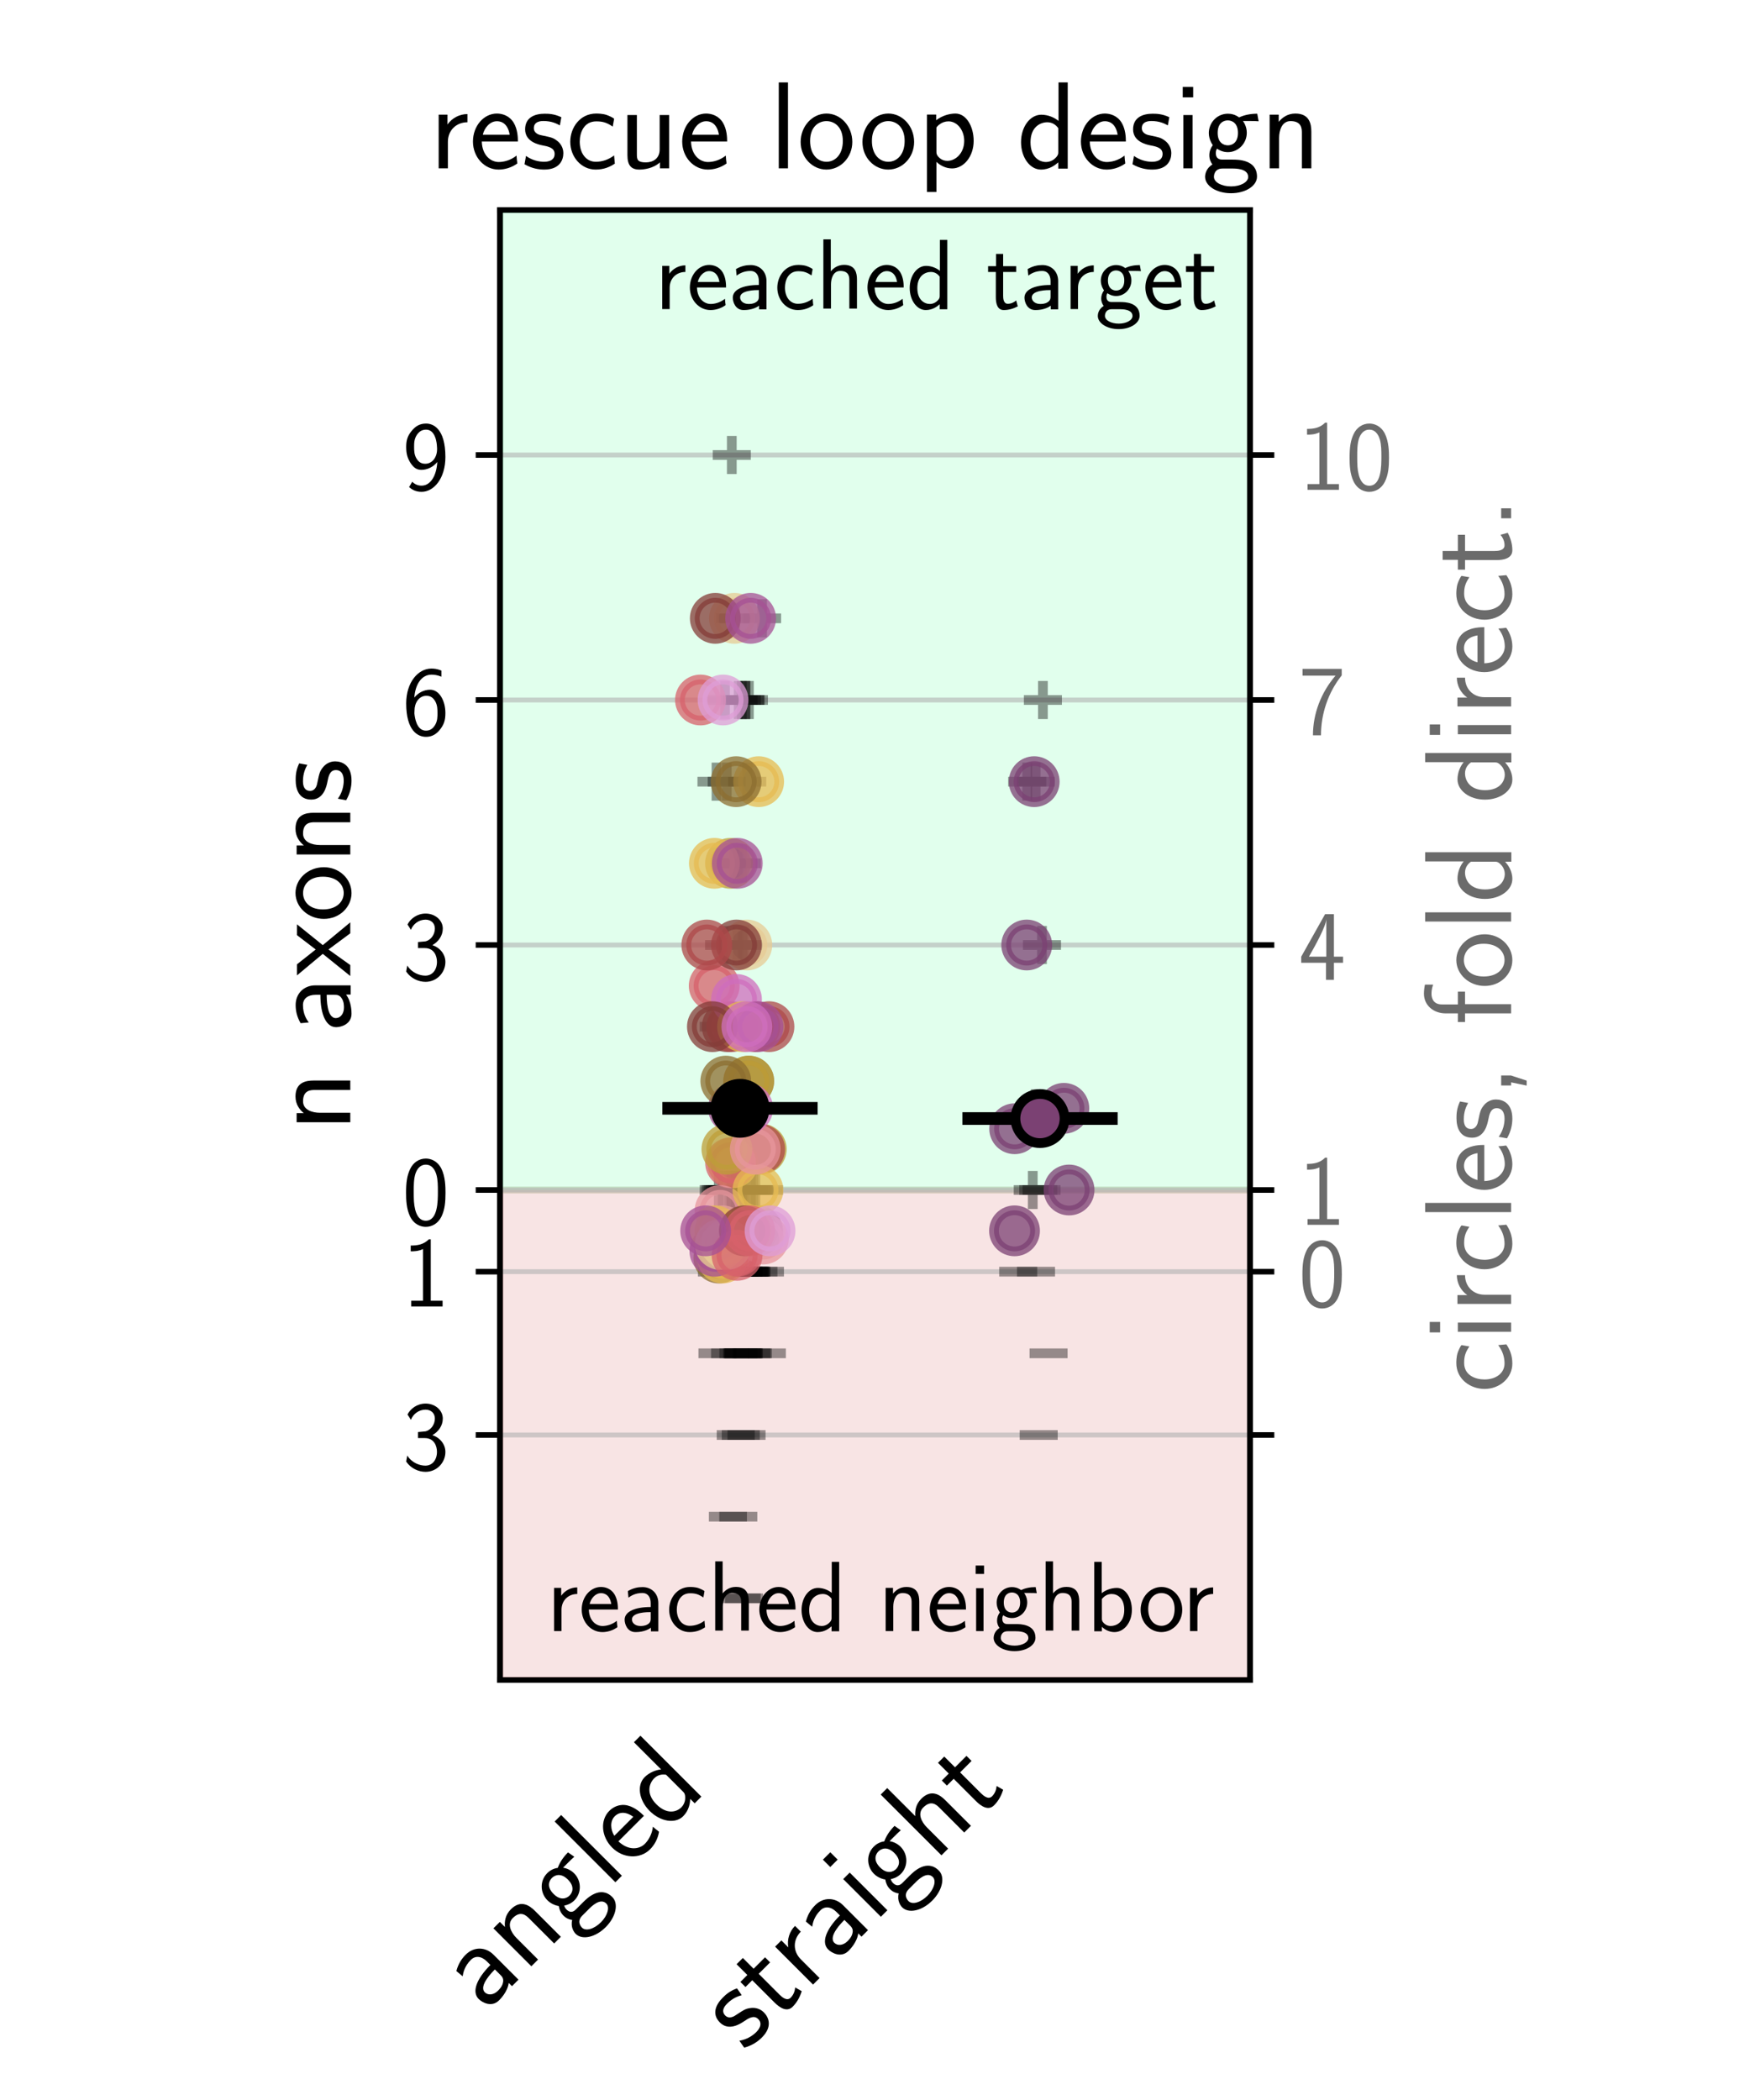 <?xml version="1.0" encoding="utf-8" standalone="no"?>
<!DOCTYPE svg PUBLIC "-//W3C//DTD SVG 1.1//EN"
  "http://www.w3.org/Graphics/SVG/1.1/DTD/svg11.dtd">
<!-- Created with matplotlib (https://matplotlib.org/) -->
<svg height="302.4pt" version="1.1" viewBox="0 0 252 302.4" width="252pt" xmlns="http://www.w3.org/2000/svg" xmlns:xlink="http://www.w3.org/1999/xlink">
 <defs>
  <style type="text/css">*{stroke-linecap:butt;stroke-linejoin:round;}</style>
 </defs>
 <g id="figure_1">
  <g id="patch_1">
   <path d="M 0 302.4 
L 252 302.4 
L 252 0 
L 0 0 
z
" style="fill:#ffffff;"/>
  </g>
  <g id="axes_1">
   <g id="patch_2">
    <path d="M 72 241.92 
L 180 241.92 
L 180 30.24 
L 72 30.24 
z
" style="fill:#ffffff;"/>
   </g>
   <g id="patch_3">
    <path clip-path="url(#pc989e60ff4)" d="M 72 171.36 
L 190.8 171.36 
L 190.8 30.24 
L 72 30.24 
z
" style="fill:#01ff6b;opacity:0.12;stroke:#01ff6b;stroke-linejoin:miter;"/>
   </g>
   <g id="patch_4">
    <path clip-path="url(#pc989e60ff4)" d="M 72 171.36 
L 190.8 171.36 
L 190.8 241.92 
L 72 241.92 
z
" style="fill:#c22121;opacity:0.12;stroke:#c22121;stroke-linejoin:miter;"/>
   </g>
   <g id="matplotlib.axis_1">
    <g id="xtick_1">
     <g id="text_1">
      <!-- angled -->
      <g transform="translate(69.86 289.8)rotate(-45)scale(0.18 -0.18)">
       <defs>
        <path d="M 37.594 27.984 
C 37.594 37.375 30.906 43.875 21.906 43.875 
C 17.5 43.875 12.703 43.078 7.203 39.891 
L 7.797 33.359 
C 10.297 35.125 14.594 38 21.797 38 
C 26.906 38 30 34.062 30 27.844 
L 30 24 
C 14 24 4 19.344 4 11.344 
C 4 7.203 6.5 -1 14.797 -1 
C 16.297 -1 24.406 -1 30.203 3.391 
L 30.203 -0.297 
L 37.594 -0.297 
z
M 30 12.75 
C 30 10.953 30 8.562 27 6.781 
C 24.406 5.078 21.094 5.078 19.703 5.078 
C 14.703 5.078 11.297 7.984 11.297 11.625 
C 11.297 18.922 26.906 18.922 30 18.922 
z
" id="CMSS17-97"/>
        <path d="M 40.906 29.328 
C 40.906 35.672 39.406 44 28.094 44 
C 21.703 44 17.5 40.719 14.703 37.328 
L 14.703 43.094 
L 7.406 43.094 
L 7.406 0 
L 15 0 
L 15 24.359 
C 15 30.688 17.406 37.938 24.203 37.938 
C 33 37.938 33.297 32 33.297 28.578 
L 33.297 0 
L 40.906 0 
z
" id="CMSS17-110"/>
        <path d="M 44.5 43.875 
C 38.797 43.875 33.906 42.781 29.906 40.891 
C 26.594 43.391 23.203 43.875 20.906 43.875 
C 12.203 43.875 5.594 36.703 5.594 28.344 
C 5.594 22.938 8.594 18.859 8.797 18.672 
C 7 16.172 6 13.484 6 10.5 
C 6 7 7.406 4.516 8.5 3.125 
C 3.297 -0.047 2.594 -4.906 2.594 -6.797 
C 2.594 -14.031 11.703 -20 23.406 -20 
C 35.203 -20 44.297 -14.031 44.297 -6.688 
C 44.297 7 29 7 24.797 7 
L 16.703 7 
C 15.203 7 11.203 7 11.203 12.359 
C 11.203 14.391 12.094 15.688 12.203 15.781 
C 13.703 14.688 16.797 13 20.906 13 
C 29.203 13 36.094 19.969 36.094 28.547 
C 36.094 33.312 33.906 36.797 33 38 
L 33.297 38 
C 33.594 38 37.797 38 39.297 38 
C 42.5 38 42.797 37.953 45.594 37.797 
z
M 20.906 18.469 
C 17.5 18.469 12.703 20.547 12.703 28.484 
C 12.703 37.109 18.203 38.5 20.797 38.5 
C 24.203 38.5 29 36.422 29 28.484 
C 29 19.859 23.5 18.469 20.906 18.469 
z
M 24.703 -0.156 
C 27.094 -0.156 37.203 -0.156 37.203 -6.906 
C 37.203 -11.156 31 -14.516 23.5 -14.516 
C 15.906 -14.516 9.703 -11.25 9.703 -6.797 
C 9.703 -6.297 9.703 -0.156 16.594 -0.156 
z
" id="CMSS17-103"/>
        <path d="M 14.797 69 
L 7.406 69 
L 7.406 0 
L 14.797 0 
z
" id="CMSS17-108"/>
        <path d="M 39.094 21.516 
C 39.094 24.844 38.906 31.297 35.703 36.641 
C 32.203 42.391 26.5 44 22.203 44 
C 11.797 44 3 34.188 3 21.484 
C 3 9.094 12.094 -1 23.594 -1 
C 28.094 -1 33.594 0.297 38.594 3.875 
C 38.594 4.281 38.406 6.469 38.297 6.562 
C 38.297 6.766 38 9.844 38 10.25 
C 33.203 6.359 27.703 5.078 23.703 5.078 
C 17.297 5.078 10.406 10.422 10.094 21.516 
z
M 10.906 27 
C 12.203 32.562 16.594 37.828 22.203 37.828 
C 23.703 37.828 30.703 37.828 32.5 27 
z
" id="CMSS17-101"/>
        <path d="M 40.797 69 
L 33.406 69 
L 33.406 38.094 
C 30.297 40.672 25.203 43.062 19.594 43.062 
C 10.5 43.062 3.297 33.297 3.297 21.047 
C 3.297 8.781 10.406 -1 19.297 -1 
C 26.203 -1 30.797 2.688 33.203 4.781 
L 33.203 -0.203 
L 40.797 -0.203 
z
M 33.203 13.062 
C 33.203 11.672 33.203 10.203 30.094 7.531 
C 28.094 5.859 25.703 5.078 23.406 5.078 
C 18 5.078 10.906 9 10.906 20.938 
C 10.906 33.344 18.906 37 24.406 37 
C 28.094 37 31.094 35.219 33.203 32.266 
z
" id="CMSS17-100"/>
       </defs>
       <use transform="scale(0.996)" xlink:href="#CMSS17-97"/>
       <use transform="translate(44.922 0)scale(0.996)" xlink:href="#CMSS17-110"/>
       <use transform="translate(93.127 0)scale(0.996)" xlink:href="#CMSS17-103"/>
       <use transform="translate(139.97 0)scale(0.996)" xlink:href="#CMSS17-108"/>
       <use transform="translate(162.151 0)scale(0.996)" xlink:href="#CMSS17-101"/>
       <use transform="translate(203.79 0)scale(0.996)" xlink:href="#CMSS17-100"/>
      </g>
     </g>
    </g>
    <g id="xtick_2">
     <g id="text_2">
      <!-- straight -->
      <g transform="translate(107.251 295.609)rotate(-45)scale(0.18 -0.18)">
       <defs>
        <path d="M 32.203 41.047 
C 26.297 43.859 21.703 43.859 18.703 43.859 
C 11.594 43.859 3.094 41.375 3.094 31.297 
C 3.094 21.234 14.094 19.031 17.094 18.422 
C 21.703 17.531 26.797 16.531 26.797 11.562 
C 26.797 5.266 19.594 5.266 18.297 5.266 
C 14.297 5.266 8.797 6.359 3.797 9.969 
L 2.594 3.281 
C 8.297 0 13.797 -1 18.406 -1 
C 30.703 -1 33.797 6.5 33.797 12.203 
C 33.797 17.094 31 20.391 29.094 21.891 
C 25.797 24.5 24.594 24.797 16.406 26.5 
C 15 26.703 10.094 27.797 10.094 32.281 
C 10.094 38 16.406 38 17.797 38 
C 24.297 38 28.297 35.984 31 34.5 
z
" id="CMSS17-115"/>
        <path d="M 16.703 37 
L 29.703 37 
L 29.703 42.766 
L 16.703 42.766 
L 16.703 55 
L 9.594 55 
L 9.594 42.766 
L 1.703 42.766 
L 1.703 37 
L 9.406 37 
L 9.406 11.703 
C 9.406 6 10.703 -1 17.297 -1 
C 22.297 -1 26.906 0.391 31.297 2.688 
L 29.703 8.562 
C 27.297 6.469 24.406 5.266 21.297 5.266 
C 16.906 5.266 16.703 10.875 16.703 13.375 
z
" id="CMSS17-116"/>
        <path d="M 14.906 21.297 
C 14.906 30.703 21.797 37 30.594 37 
L 30.594 43.578 
C 24.203 43.578 18.203 40.391 14.594 35.203 
L 14.594 43.094 
L 7.5 43.094 
L 7.5 0 
L 14.906 0 
z
" id="CMSS17-114"/>
        <path d="M 15.297 65.359 
L 6.906 65.359 
L 6.906 57 
L 15.297 57 
z
M 14.797 42.797 
L 7.406 42.797 
L 7.406 0 
L 14.797 0 
z
" id="CMSS17-105"/>
        <path d="M 40.906 29.547 
C 40.906 35.812 39.406 44.062 28.094 44.062 
C 21.797 44.062 17.703 40.984 14.797 37.609 
L 14.797 69.5 
L 7.406 69.5 
L 7.406 0.5 
L 15 0.5 
L 15 24.578 
C 15 30.828 17.406 38 24.203 38 
C 33 38 33.297 32.125 33.297 28.734 
L 33.297 0.5 
L 40.906 0.5 
z
" id="CMSS17-104"/>
       </defs>
       <use transform="scale(0.996)" xlink:href="#CMSS17-115"/>
       <use transform="translate(35.914 0)scale(0.996)" xlink:href="#CMSS17-116"/>
       <use transform="translate(69.745 0)scale(0.996)" xlink:href="#CMSS17-114"/>
       <use transform="translate(101.655 0)scale(0.996)" xlink:href="#CMSS17-97"/>
       <use transform="translate(146.577 0)scale(0.996)" xlink:href="#CMSS17-105"/>
       <use transform="translate(168.758 0)scale(0.996)" xlink:href="#CMSS17-103"/>
       <use transform="translate(215.601 0)scale(0.996)" xlink:href="#CMSS17-104"/>
       <use transform="translate(263.806 0)scale(0.996)" xlink:href="#CMSS17-116"/>
      </g>
     </g>
    </g>
   </g>
   <g id="matplotlib.axis_2">
    <g id="ytick_1">
     <g id="line2d_1">
      <path clip-path="url(#pc989e60ff4)" d="M 72 65.52 
L 180 65.52 
" style="fill:none;stroke:#b0b0b0;stroke-linecap:square;stroke-opacity:0.6;stroke-width:0.7;"/>
     </g>
     <g id="line2d_2">
      <defs>
       <path d="M 0 0 
L -3.5 0 
" id="m15103f2e22" style="stroke:#000000;stroke-width:0.8;"/>
      </defs>
      <g>
       <use style="stroke:#000000;stroke-width:0.8;" x="72" xlink:href="#m15103f2e22" y="65.52"/>
      </g>
     </g>
     <g id="text_3">
      <!-- 9 -->
      <g transform="translate(57.928 70.536)scale(0.145 -0.145)">
       <defs>
        <path d="M 6.797 2.719 
C 9.594 0.328 13.203 -2 19.297 -2 
C 31.406 -2 43 11.266 43 32.734 
C 43 61.438 30.5 66.078 23.797 66.078 
C 17.094 66.078 12.797 63.141 9.094 58.453 
C 4.703 53.078 3.906 48.281 3.906 42.703 
C 3.906 36.047 5.094 31.953 7.906 27.266 
C 11.703 21.203 15.203 19.922 19.094 19.922 
C 25 19.922 30.906 22.797 34.906 27.75 
C 34.203 14.094 28.094 4.172 19.297 4.172 
C 15.703 4.172 12.797 5.297 9.906 8.062 
z
M 34.594 42.906 
C 34.703 42.234 34.703 40.969 34.703 40.562 
C 34.703 32.406 29.906 26 22.906 26 
C 18.297 26 15.906 28.328 14.094 31.344 
C 11.906 35.141 11.797 38.828 11.797 42.703 
C 11.797 46.5 11.797 50.688 14.594 54.859 
C 16.703 57.859 19.297 60 23.797 60 
C 33 60 34.5 46.875 34.594 42.906 
z
" id="CMSS17-57"/>
       </defs>
       <use transform="scale(0.996)" xlink:href="#CMSS17-57"/>
      </g>
     </g>
    </g>
    <g id="ytick_2">
     <g id="line2d_3">
      <path clip-path="url(#pc989e60ff4)" d="M 72 100.8 
L 180 100.8 
" style="fill:none;stroke:#b0b0b0;stroke-linecap:square;stroke-opacity:0.6;stroke-width:0.7;"/>
     </g>
     <g id="line2d_4">
      <g>
       <use style="stroke:#000000;stroke-width:0.8;" x="72" xlink:href="#m15103f2e22" y="100.8"/>
      </g>
     </g>
     <g id="text_4">
      <!-- 6 -->
      <g transform="translate(57.928 105.816)scale(0.145 -0.145)">
       <defs>
        <path d="M 39 64.078 
C 34.797 65.781 31.797 66.078 29 66.078 
C 16 66.078 3.906 52.625 3.906 31.344 
C 3.906 4.141 15.406 -2 23.594 -2 
C 28.094 -2 32.594 -0.609 36.906 4.375 
C 41.297 9.641 43 14.031 43 21.703 
C 43 34.047 36.906 45 27.797 45 
C 21.203 45 15.5 41.516 12 37.125 
C 13 50.906 19.594 60 29.094 60 
C 31.703 60 35.094 59.625 39 57.969 
z
M 12.094 21.391 
C 12.094 22.188 12.094 22.688 12.203 24.188 
C 12.203 31.953 16.703 38.922 24 38.922 
C 28.703 38.922 31.094 36.438 32.906 33.359 
C 35 29.469 35.094 25.781 35.094 21.688 
C 35.094 17.812 35.094 13.922 32.797 9.953 
C 30.906 6.859 28.406 4.172 23.594 4.172 
C 14.094 4.172 12.5 17.406 12.094 21.391 
z
" id="CMSS17-54"/>
       </defs>
       <use transform="scale(0.996)" xlink:href="#CMSS17-54"/>
      </g>
     </g>
    </g>
    <g id="ytick_3">
     <g id="line2d_5">
      <path clip-path="url(#pc989e60ff4)" d="M 72 136.08 
L 180 136.08 
" style="fill:none;stroke:#b0b0b0;stroke-linecap:square;stroke-opacity:0.6;stroke-width:0.7;"/>
     </g>
     <g id="line2d_6">
      <g>
       <use style="stroke:#000000;stroke-width:0.8;" x="72" xlink:href="#m15103f2e22" y="136.08"/>
      </g>
     </g>
     <g id="text_5">
      <!-- 3 -->
      <g transform="translate(57.928 141.096)scale(0.145 -0.145)">
       <defs>
        <path d="M 15.703 31.641 
L 22.5 31.641 
C 31.906 31.641 34.594 23.547 34.594 17.906 
C 34.594 10.203 30.203 4.172 23 4.172 
C 17.406 4.172 9.5 6.938 5 14.25 
C 4.297 10.797 4.297 10.594 3.906 8.219 
C 8.594 1.375 16.203 -2 23.203 -2 
C 34.594 -2 43 7.391 43 17.781 
C 43 25.594 37.5 32.141 30 34.609 
C 36 37.875 40.406 44 40.406 51.141 
C 40.406 59.453 32.703 66.078 23.297 66.078 
C 14.703 66.078 8 60.812 5.203 55.156 
C 5.906 54.188 7.703 51.312 8.594 49.828 
C 10.797 55.656 16.5 60 23.203 60 
C 28.797 60 32.5 56.359 32.5 51.109 
C 32.5 45.672 29 39.734 23.094 38.359 
C 22.703 38.359 16.5 37.766 15.703 37.672 
z
" id="CMSS17-51"/>
       </defs>
       <use transform="scale(0.996)" xlink:href="#CMSS17-51"/>
      </g>
     </g>
    </g>
    <g id="ytick_4">
     <g id="line2d_7">
      <path clip-path="url(#pc989e60ff4)" d="M 72 171.36 
L 180 171.36 
" style="fill:none;stroke:#b0b0b0;stroke-linecap:square;stroke-opacity:0.6;stroke-width:0.7;"/>
     </g>
     <g id="line2d_8">
      <g>
       <use style="stroke:#000000;stroke-width:0.8;" x="72" xlink:href="#m15103f2e22" y="171.36"/>
      </g>
     </g>
     <g id="text_6">
      <!-- 0 -->
      <g transform="translate(57.928 176.376)scale(0.145 -0.145)">
       <defs>
        <path d="M 43.094 31.938 
C 43.094 37.578 43 48.078 38.906 56.188 
C 34.797 64 28.203 66.078 23.5 66.078 
C 16.703 66.078 10.906 62.109 7.906 55.781 
C 4.703 49.156 3.797 42.328 3.797 31.938 
C 3.797 24.828 4.094 16.109 7.703 8.484 
C 11.797 0.078 18.703 -2 23.406 -2 
C 29.594 -2 35.594 1.266 39 8.094 
C 42.5 15.219 43.094 23.031 43.094 31.938 
z
M 23.406 4.078 
C 15.797 4.078 13.5 12.672 12.797 15.547 
C 11.594 20.469 11.406 25.219 11.406 33.031 
C 11.406 39.156 11.406 46.062 13.297 51.516 
C 15.594 57.828 19.594 60 23.406 60 
C 30.797 60 33.203 52.688 34 50.125 
C 35.5 44.891 35.5 38.766 35.5 33.031 
C 35.5 23.844 35.5 4.078 23.406 4.078 
z
" id="CMSS17-48"/>
       </defs>
       <use transform="scale(0.996)" xlink:href="#CMSS17-48"/>
      </g>
     </g>
    </g>
    <g id="ytick_5">
     <g id="line2d_9">
      <path clip-path="url(#pc989e60ff4)" d="M 72 183.12 
L 180 183.12 
" style="fill:none;stroke:#b0b0b0;stroke-linecap:square;stroke-opacity:0.6;stroke-width:0.7;"/>
     </g>
     <g id="line2d_10">
      <g>
       <use style="stroke:#000000;stroke-width:0.8;" x="72" xlink:href="#m15103f2e22" y="183.12"/>
      </g>
     </g>
     <g id="text_7">
      <!-- 1 -->
      <g transform="translate(57.928 188.136)scale(0.145 -0.145)">
       <defs>
        <path d="M 28.406 67 
L 26.5 67 
C 21.094 61.562 14.797 60.781 8.406 60.781 
L 8.406 55 
C 11.297 55 16 55 20.703 57.297 
L 20.703 5.766 
L 8.906 5.766 
L 8.906 0 
L 40.203 0 
L 40.203 5.766 
L 28.406 5.766 
z
" id="CMSS17-49"/>
       </defs>
       <use transform="scale(0.996)" xlink:href="#CMSS17-49"/>
      </g>
     </g>
    </g>
    <g id="ytick_6">
     <g id="line2d_11">
      <path clip-path="url(#pc989e60ff4)" d="M 72 206.64 
L 180 206.64 
" style="fill:none;stroke:#b0b0b0;stroke-linecap:square;stroke-opacity:0.6;stroke-width:0.7;"/>
     </g>
     <g id="line2d_12">
      <g>
       <use style="stroke:#000000;stroke-width:0.8;" x="72" xlink:href="#m15103f2e22" y="206.64"/>
      </g>
     </g>
     <g id="text_8">
      <!-- 3 -->
      <g transform="translate(57.928 211.656)scale(0.145 -0.145)">
       <use transform="scale(0.996)" xlink:href="#CMSS17-51"/>
      </g>
     </g>
    </g>
    <g id="text_9">
     <!-- n axons -->
     <g transform="translate(50.44 162.929)rotate(-90)scale(0.18 -0.18)">
      <defs>
       <path d="M 24.797 22.094 
L 41.5 42.797 
L 32.797 42.797 
L 21.297 27.766 
L 9.406 42.797 
L 0.5 42.797 
L 17.797 22.094 
L 0 0 
L 8.797 0 
L 21.297 17.516 
L 34.297 0 
L 43.094 0 
z
" id="CMSS17-120"/>
       <path d="M 44.203 21.188 
C 44.203 34 34.703 44 23.5 44 
C 12 44 2.703 33.703 2.703 21.188 
C 2.703 8.5 12.297 -1 23.406 -1 
C 34.797 -1 44.203 8.797 44.203 21.188 
z
M 23.5 5.266 
C 16.406 5.266 10.297 11.078 10.297 22 
C 10.297 33.609 17.406 37.922 23.406 37.922 
C 29.906 37.922 36.594 33.219 36.594 22 
C 36.594 10.672 30.094 5.266 23.5 5.266 
z
" id="CMSS17-111"/>
      </defs>
      <use transform="scale(0.996)" xlink:href="#CMSS17-110"/>
      <use transform="translate(79.434 0)scale(0.996)" xlink:href="#CMSS17-97"/>
      <use transform="translate(124.356 0)scale(0.996)" xlink:href="#CMSS17-120"/>
      <use transform="translate(167.356 0)scale(0.996)" xlink:href="#CMSS17-111"/>
      <use transform="translate(214.2 0)scale(0.996)" xlink:href="#CMSS17-110"/>
      <use transform="translate(262.405 0)scale(0.996)" xlink:href="#CMSS17-115"/>
     </g>
    </g>
   </g>
   <g id="patch_5">
    <path d="M 72 241.92 
L 72 30.24 
" style="fill:none;stroke:#000000;stroke-linecap:square;stroke-linejoin:miter;stroke-width:0.8;"/>
   </g>
   <g id="patch_6">
    <path d="M 180 241.92 
L 180 30.24 
" style="fill:none;stroke:#000000;stroke-linecap:square;stroke-linejoin:miter;stroke-width:0.8;"/>
   </g>
   <g id="patch_7">
    <path d="M 72 241.92 
L 180 241.92 
" style="fill:none;stroke:#000000;stroke-linecap:square;stroke-linejoin:miter;stroke-width:0.8;"/>
   </g>
   <g id="patch_8">
    <path d="M 72 30.24 
L 180 30.24 
" style="fill:none;stroke:#000000;stroke-linecap:square;stroke-linejoin:miter;stroke-width:0.8;"/>
   </g>
   <g id="text_10">
    <!-- reached target -->
    <g transform="translate(94.279 44.505)scale(0.145 -0.145)">
     <defs>
      <path d="M 38.5 39.703 
C 38.5 40.391 33.906 42.406 32.703 42.797 
C 29.406 44 25.203 44 24.094 44 
C 11.094 44 3.297 32.703 3.297 21.297 
C 3.297 9.297 12 -1 23.703 -1 
C 30.406 -1 35.203 1.188 39.094 3.781 
L 38.5 10.375 
C 34.203 7.078 29.203 5.266 23.797 5.266 
C 16 5.266 10.906 12.094 10.906 21.391 
C 10.906 28.609 14.203 37.719 24.203 37.719 
C 29.703 37.719 32.797 36.609 37.406 33.516 
z
" id="CMSS17-99"/>
     </defs>
     <use transform="scale(0.996)" xlink:href="#CMSS17-114"/>
     <use transform="translate(31.91 0)scale(0.996)" xlink:href="#CMSS17-101"/>
     <use transform="translate(73.549 0)scale(0.996)" xlink:href="#CMSS17-97"/>
     <use transform="translate(118.471 0)scale(0.996)" xlink:href="#CMSS17-99"/>
     <use transform="translate(160.109 0)scale(0.996)" xlink:href="#CMSS17-104"/>
     <use transform="translate(208.314 0)scale(0.996)" xlink:href="#CMSS17-101"/>
     <use transform="translate(249.953 0)scale(0.996)" xlink:href="#CMSS17-100"/>
     <use transform="translate(329.387 0)scale(0.996)" xlink:href="#CMSS17-116"/>
     <use transform="translate(363.219 0)scale(0.996)" xlink:href="#CMSS17-97"/>
     <use transform="translate(405.538 0)scale(0.996)" xlink:href="#CMSS17-114"/>
     <use transform="translate(437.448 0)scale(0.996)" xlink:href="#CMSS17-103"/>
     <use transform="translate(484.292 0)scale(0.996)" xlink:href="#CMSS17-101"/>
     <use transform="translate(525.93 0)scale(0.996)" xlink:href="#CMSS17-116"/>
    </g>
   </g>
   <g id="text_11">
    <!-- reached neighbor -->
    <g transform="translate(78.705 234.878)scale(0.145 -0.145)">
     <defs>
      <path d="M 14.906 69 
L 7.5 69 
L 7.5 -0.203 
L 15.094 -0.203 
L 15.094 4.281 
C 18.906 0.594 23.5 -1 27.594 -1 
C 37.203 -1 45 8.578 45 21.125 
C 45 32.594 39 43.062 30.094 43.062 
C 23.797 43.062 18.203 40.484 14.906 37.797 
z
M 15.094 31.969 
C 17.297 34.719 20.406 37 24.797 37 
C 30.703 37 37.406 32.766 37.406 21.125 
C 37.406 8.719 29.406 5.078 23.906 5.078 
C 21.906 5.078 19.797 5.562 17.797 7.25 
C 15.094 9.609 15.094 11.078 15.094 12.453 
z
" id="CMSS17-98"/>
     </defs>
     <use transform="scale(0.996)" xlink:href="#CMSS17-114"/>
     <use transform="translate(31.91 0)scale(0.996)" xlink:href="#CMSS17-101"/>
     <use transform="translate(73.549 0)scale(0.996)" xlink:href="#CMSS17-97"/>
     <use transform="translate(118.471 0)scale(0.996)" xlink:href="#CMSS17-99"/>
     <use transform="translate(160.109 0)scale(0.996)" xlink:href="#CMSS17-104"/>
     <use transform="translate(208.314 0)scale(0.996)" xlink:href="#CMSS17-101"/>
     <use transform="translate(249.953 0)scale(0.996)" xlink:href="#CMSS17-100"/>
     <use transform="translate(329.387 0)scale(0.996)" xlink:href="#CMSS17-110"/>
     <use transform="translate(377.592 0)scale(0.996)" xlink:href="#CMSS17-101"/>
     <use transform="translate(419.231 0)scale(0.996)" xlink:href="#CMSS17-105"/>
     <use transform="translate(441.412 0)scale(0.996)" xlink:href="#CMSS17-103"/>
     <use transform="translate(488.255 0)scale(0.996)" xlink:href="#CMSS17-104"/>
     <use transform="translate(536.46 0)scale(0.996)" xlink:href="#CMSS17-98"/>
     <use transform="translate(587.268 0)scale(0.996)" xlink:href="#CMSS17-111"/>
     <use transform="translate(631.509 0)scale(0.996)" xlink:href="#CMSS17-114"/>
    </g>
   </g>
   <g id="text_12">
    <!-- rescue loop design -->
    <g transform="translate(61.824 24.24)scale(0.18 -0.18)">
     <defs>
      <path d="M 40.906 42.797 
L 33.297 42.797 
L 33.297 15.188 
C 33.297 7.781 27.906 4.781 22.203 4.781 
C 15.594 4.781 15 6.984 15 11.078 
L 15 42.797 
L 7.406 42.797 
L 7.406 10.594 
C 7.406 2.797 10.094 -1 17 -1 
C 20.406 -1 28.094 -0.203 33.5 4.781 
L 33.5 0 
L 40.906 0 
z
" id="CMSS17-117"/>
      <path d="M 15.094 5.203 
C 18.406 2.016 22.906 -0.078 27.703 -0.078 
C 37 -0.078 45 9.422 45 22.062 
C 45 33.734 39 44 30.406 44 
C 25.406 44 19.406 42.219 14.906 38.625 
L 14.906 43.203 
L 7.5 43.203 
L 7.5 -19 
L 15.094 -19 
z
M 15.094 32.812 
C 15.906 34 19.297 37.734 24.797 37.734 
C 31.797 37.734 37.406 30.625 37.406 22.062 
C 37.406 12.297 30.594 6 23.906 6 
C 21.906 6 19.797 6.484 17.797 8.172 
C 15.094 10.531 15.094 12 15.094 13.391 
z
" id="CMSS17-112"/>
     </defs>
     <use transform="scale(0.996)" xlink:href="#CMSS17-114"/>
     <use transform="translate(31.91 0)scale(0.996)" xlink:href="#CMSS17-101"/>
     <use transform="translate(73.549 0)scale(0.996)" xlink:href="#CMSS17-115"/>
     <use transform="translate(109.462 0)scale(0.996)" xlink:href="#CMSS17-99"/>
     <use transform="translate(151.101 0)scale(0.996)" xlink:href="#CMSS17-117"/>
     <use transform="translate(199.306 0)scale(0.996)" xlink:href="#CMSS17-101"/>
     <use transform="translate(272.174 0)scale(0.996)" xlink:href="#CMSS17-108"/>
     <use transform="translate(294.355 0)scale(0.996)" xlink:href="#CMSS17-111"/>
     <use transform="translate(343.801 0)scale(0.996)" xlink:href="#CMSS17-111"/>
     <use transform="translate(390.644 0)scale(0.996)" xlink:href="#CMSS17-112"/>
     <use transform="translate(470.078 0)scale(0.996)" xlink:href="#CMSS17-100"/>
     <use transform="translate(518.283 0)scale(0.996)" xlink:href="#CMSS17-101"/>
     <use transform="translate(559.922 0)scale(0.996)" xlink:href="#CMSS17-115"/>
     <use transform="translate(595.836 0)scale(0.996)" xlink:href="#CMSS17-105"/>
     <use transform="translate(618.016 0)scale(0.996)" xlink:href="#CMSS17-103"/>
     <use transform="translate(664.86 0)scale(0.996)" xlink:href="#CMSS17-110"/>
    </g>
   </g>
   <g id="PathCollection_1">
    <defs>
     <path d="M 2.739 0 
L -2.739 -0 
" id="mf58d00cc2e" style="stroke:#000000;stroke-opacity:0.4;stroke-width:1.4;"/>
    </defs>
    <g>
     <use style="fill-opacity:0.4;stroke:#000000;stroke-opacity:0.4;stroke-width:1.4;" x="106.792" xlink:href="#mf58d00cc2e" y="230.16"/>
     <use style="fill-opacity:0.4;stroke:#000000;stroke-opacity:0.4;stroke-width:1.4;" x="107.126" xlink:href="#mf58d00cc2e" y="194.88"/>
     <use style="fill-opacity:0.4;stroke:#000000;stroke-opacity:0.4;stroke-width:1.4;" x="106.571" xlink:href="#mf58d00cc2e" y="183.12"/>
     <use style="fill-opacity:0.4;stroke:#000000;stroke-opacity:0.4;stroke-width:1.4;" x="103.315" xlink:href="#mf58d00cc2e" y="194.88"/>
     <use style="fill-opacity:0.4;stroke:#000000;stroke-opacity:0.4;stroke-width:1.4;" x="110.001" xlink:href="#mf58d00cc2e" y="171.36"/>
     <use style="fill-opacity:0.4;stroke:#000000;stroke-opacity:0.4;stroke-width:1.4;" x="106" xlink:href="#mf58d00cc2e" y="171.36"/>
     <use style="fill-opacity:0.4;stroke:#000000;stroke-opacity:0.4;stroke-width:1.4;" x="105.428" xlink:href="#mf58d00cc2e" y="171.36"/>
     <use style="fill-opacity:0.4;stroke:#000000;stroke-opacity:0.4;stroke-width:1.4;" x="107.141" xlink:href="#mf58d00cc2e" y="230.16"/>
     <use style="fill-opacity:0.4;stroke:#000000;stroke-opacity:0.4;stroke-width:1.4;" x="107.046" xlink:href="#mf58d00cc2e" y="194.88"/>
     <use style="fill-opacity:0.4;stroke:#000000;stroke-opacity:0.4;stroke-width:1.4;" x="104.604" xlink:href="#mf58d00cc2e" y="171.36"/>
     <use style="fill-opacity:0.4;stroke:#000000;stroke-opacity:0.4;stroke-width:1.4;" x="107.697" xlink:href="#mf58d00cc2e" y="183.12"/>
     <use style="fill-opacity:0.4;stroke:#000000;stroke-opacity:0.4;stroke-width:1.4;" x="107.478" xlink:href="#mf58d00cc2e" y="171.36"/>
     <use style="fill-opacity:0.4;stroke:#000000;stroke-opacity:0.4;stroke-width:1.4;" x="107.087" xlink:href="#mf58d00cc2e" y="171.36"/>
     <use style="fill-opacity:0.4;stroke:#000000;stroke-opacity:0.4;stroke-width:1.4;" x="108.161" xlink:href="#mf58d00cc2e" y="183.12"/>
     <use style="fill-opacity:0.4;stroke:#000000;stroke-opacity:0.4;stroke-width:1.4;" x="107.917" xlink:href="#mf58d00cc2e" y="171.36"/>
     <use style="fill-opacity:0.4;stroke:#000000;stroke-opacity:0.4;stroke-width:1.4;" x="104.782" xlink:href="#mf58d00cc2e" y="171.36"/>
     <use style="fill-opacity:0.4;stroke:#000000;stroke-opacity:0.4;stroke-width:1.4;" x="107.836" xlink:href="#mf58d00cc2e" y="171.36"/>
     <use style="fill-opacity:0.4;stroke:#000000;stroke-opacity:0.4;stroke-width:1.4;" x="106.459" xlink:href="#mf58d00cc2e" y="183.12"/>
     <use style="fill-opacity:0.4;stroke:#000000;stroke-opacity:0.4;stroke-width:1.4;" x="106.673" xlink:href="#mf58d00cc2e" y="171.36"/>
     <use style="fill-opacity:0.4;stroke:#000000;stroke-opacity:0.4;stroke-width:1.4;" x="106.674" xlink:href="#mf58d00cc2e" y="206.64"/>
     <use style="fill-opacity:0.4;stroke:#000000;stroke-opacity:0.4;stroke-width:1.4;" x="106.326" xlink:href="#mf58d00cc2e" y="183.12"/>
     <use style="fill-opacity:0.4;stroke:#000000;stroke-opacity:0.4;stroke-width:1.4;" x="108.413" xlink:href="#mf58d00cc2e" y="194.88"/>
     <use style="fill-opacity:0.4;stroke:#000000;stroke-opacity:0.4;stroke-width:1.4;" x="106.43" xlink:href="#mf58d00cc2e" y="183.12"/>
     <use style="fill-opacity:0.4;stroke:#000000;stroke-opacity:0.4;stroke-width:1.4;" x="104.819" xlink:href="#mf58d00cc2e" y="218.4"/>
     <use style="fill-opacity:0.4;stroke:#000000;stroke-opacity:0.4;stroke-width:1.4;" x="105.948" xlink:href="#mf58d00cc2e" y="206.64"/>
     <use style="fill-opacity:0.4;stroke:#000000;stroke-opacity:0.4;stroke-width:1.4;" x="106.838" xlink:href="#mf58d00cc2e" y="194.88"/>
     <use style="fill-opacity:0.4;stroke:#000000;stroke-opacity:0.4;stroke-width:1.4;" x="108.472" xlink:href="#mf58d00cc2e" y="171.36"/>
     <use style="fill-opacity:0.4;stroke:#000000;stroke-opacity:0.4;stroke-width:1.4;" x="107.498" xlink:href="#mf58d00cc2e" y="206.64"/>
     <use style="fill-opacity:0.4;stroke:#000000;stroke-opacity:0.4;stroke-width:1.4;" x="105.237" xlink:href="#mf58d00cc2e" y="171.36"/>
     <use style="fill-opacity:0.4;stroke:#000000;stroke-opacity:0.4;stroke-width:1.4;" x="110.425" xlink:href="#mf58d00cc2e" y="194.88"/>
     <use style="fill-opacity:0.4;stroke:#000000;stroke-opacity:0.4;stroke-width:1.4;" x="106.972" xlink:href="#mf58d00cc2e" y="194.88"/>
     <use style="fill-opacity:0.4;stroke:#000000;stroke-opacity:0.4;stroke-width:1.4;" x="106.324" xlink:href="#mf58d00cc2e" y="194.88"/>
     <use style="fill-opacity:0.4;stroke:#000000;stroke-opacity:0.4;stroke-width:1.4;" x="107.866" xlink:href="#mf58d00cc2e" y="171.36"/>
     <use style="fill-opacity:0.4;stroke:#000000;stroke-opacity:0.4;stroke-width:1.4;" x="108.204" xlink:href="#mf58d00cc2e" y="183.12"/>
     <use style="fill-opacity:0.4;stroke:#000000;stroke-opacity:0.4;stroke-width:1.4;" x="107.916" xlink:href="#mf58d00cc2e" y="183.12"/>
     <use style="fill-opacity:0.4;stroke:#000000;stroke-opacity:0.4;stroke-width:1.4;" x="105.671" xlink:href="#mf58d00cc2e" y="171.36"/>
     <use style="fill-opacity:0.4;stroke:#000000;stroke-opacity:0.4;stroke-width:1.4;" x="107.077" xlink:href="#mf58d00cc2e" y="183.12"/>
     <use style="fill-opacity:0.4;stroke:#000000;stroke-opacity:0.4;stroke-width:1.4;" x="108.011" xlink:href="#mf58d00cc2e" y="183.12"/>
     <use style="fill-opacity:0.4;stroke:#000000;stroke-opacity:0.4;stroke-width:1.4;" x="108.217" xlink:href="#mf58d00cc2e" y="194.88"/>
     <use style="fill-opacity:0.4;stroke:#000000;stroke-opacity:0.4;stroke-width:1.4;" x="105.135" xlink:href="#mf58d00cc2e" y="194.88"/>
     <use style="fill-opacity:0.4;stroke:#000000;stroke-opacity:0.4;stroke-width:1.4;" x="107.038" xlink:href="#mf58d00cc2e" y="183.12"/>
     <use style="fill-opacity:0.4;stroke:#000000;stroke-opacity:0.4;stroke-width:1.4;" x="105.744" xlink:href="#mf58d00cc2e" y="171.36"/>
     <use style="fill-opacity:0.4;stroke:#000000;stroke-opacity:0.4;stroke-width:1.4;" x="108.663" xlink:href="#mf58d00cc2e" y="171.36"/>
     <use style="fill-opacity:0.4;stroke:#000000;stroke-opacity:0.4;stroke-width:1.4;" x="104.327" xlink:href="#mf58d00cc2e" y="171.36"/>
     <use style="fill-opacity:0.4;stroke:#000000;stroke-opacity:0.4;stroke-width:1.4;" x="103.243" xlink:href="#mf58d00cc2e" y="183.12"/>
     <use style="fill-opacity:0.4;stroke:#000000;stroke-opacity:0.4;stroke-width:1.4;" x="108.135" xlink:href="#mf58d00cc2e" y="171.36"/>
     <use style="fill-opacity:0.4;stroke:#000000;stroke-opacity:0.4;stroke-width:1.4;" x="106.314" xlink:href="#mf58d00cc2e" y="218.4"/>
     <use style="fill-opacity:0.4;stroke:#000000;stroke-opacity:0.4;stroke-width:1.4;" x="110.149" xlink:href="#mf58d00cc2e" y="183.12"/>
     <use style="fill-opacity:0.4;stroke:#000000;stroke-opacity:0.4;stroke-width:1.4;" x="109.209" xlink:href="#mf58d00cc2e" y="183.12"/>
     <use style="fill-opacity:0.4;stroke:#000000;stroke-opacity:0.4;stroke-width:1.4;" x="103.782" xlink:href="#mf58d00cc2e" y="171.36"/>
     <use style="fill-opacity:0.4;stroke:#000000;stroke-opacity:0.4;stroke-width:1.4;" x="107.333" xlink:href="#mf58d00cc2e" y="171.36"/>
     <use style="fill-opacity:0.4;stroke:#000000;stroke-opacity:0.4;stroke-width:1.4;" x="108.224" xlink:href="#mf58d00cc2e" y="171.36"/>
     <use style="fill-opacity:0.4;stroke:#000000;stroke-opacity:0.4;stroke-width:1.4;" x="107.894" xlink:href="#mf58d00cc2e" y="183.12"/>
     <use style="fill-opacity:0.4;stroke:#000000;stroke-opacity:0.4;stroke-width:1.4;" x="105.272" xlink:href="#mf58d00cc2e" y="171.36"/>
    </g>
   </g>
   <g id="PathCollection_2">
    <g>
     <use style="fill-opacity:0.4;stroke:#000000;stroke-opacity:0.4;stroke-width:1.4;" x="146.621" xlink:href="#mf58d00cc2e" y="183.12"/>
     <use style="fill-opacity:0.4;stroke:#000000;stroke-opacity:0.4;stroke-width:1.4;" x="149.986" xlink:href="#mf58d00cc2e" y="171.36"/>
     <use style="fill-opacity:0.4;stroke:#000000;stroke-opacity:0.4;stroke-width:1.4;" x="150.994" xlink:href="#mf58d00cc2e" y="194.88"/>
     <use style="fill-opacity:0.4;stroke:#000000;stroke-opacity:0.4;stroke-width:1.4;" x="149.57" xlink:href="#mf58d00cc2e" y="206.64"/>
     <use style="fill-opacity:0.4;stroke:#000000;stroke-opacity:0.4;stroke-width:1.4;" x="149.512" xlink:href="#mf58d00cc2e" y="171.36"/>
     <use style="fill-opacity:0.4;stroke:#000000;stroke-opacity:0.4;stroke-width:1.4;" x="149.184" xlink:href="#mf58d00cc2e" y="183.12"/>
    </g>
   </g>
   <g id="PathCollection_3">
    <defs>
     <path d="M -2.739 0 
L 2.739 0 
M 0 2.739 
L 0 -2.739 
" id="m9067f34bdf" style="stroke:#000000;stroke-opacity:0.4;stroke-width:1.4;"/>
    </defs>
    <g>
     <use style="fill-opacity:0.4;stroke:#000000;stroke-opacity:0.4;stroke-width:1.4;" x="105.449" xlink:href="#m9067f34bdf" y="171.36"/>
     <use style="fill-opacity:0.4;stroke:#000000;stroke-opacity:0.4;stroke-width:1.4;" x="107.371" xlink:href="#m9067f34bdf" y="100.8"/>
     <use style="fill-opacity:0.4;stroke:#000000;stroke-opacity:0.4;stroke-width:1.4;" x="107.06" xlink:href="#m9067f34bdf" y="147.84"/>
     <use style="fill-opacity:0.4;stroke:#000000;stroke-opacity:0.4;stroke-width:1.4;" x="106.821" xlink:href="#m9067f34bdf" y="100.8"/>
     <use style="fill-opacity:0.4;stroke:#000000;stroke-opacity:0.4;stroke-width:1.4;" x="106.278" xlink:href="#m9067f34bdf" y="124.32"/>
     <use style="fill-opacity:0.4;stroke:#000000;stroke-opacity:0.4;stroke-width:1.4;" x="103.174" xlink:href="#m9067f34bdf" y="112.56"/>
     <use style="fill-opacity:0.4;stroke:#000000;stroke-opacity:0.4;stroke-width:1.4;" x="106.838" xlink:href="#m9067f34bdf" y="124.32"/>
     <use style="fill-opacity:0.4;stroke:#000000;stroke-opacity:0.4;stroke-width:1.4;" x="108.782" xlink:href="#m9067f34bdf" y="171.36"/>
     <use style="fill-opacity:0.4;stroke:#000000;stroke-opacity:0.4;stroke-width:1.4;" x="104.267" xlink:href="#m9067f34bdf" y="136.08"/>
     <use style="fill-opacity:0.4;stroke:#000000;stroke-opacity:0.4;stroke-width:1.4;" x="107.072" xlink:href="#m9067f34bdf" y="136.08"/>
     <use style="fill-opacity:0.4;stroke:#000000;stroke-opacity:0.4;stroke-width:1.4;" x="108.508" xlink:href="#m9067f34bdf" y="171.36"/>
     <use style="fill-opacity:0.4;stroke:#000000;stroke-opacity:0.4;stroke-width:1.4;" x="105.863" xlink:href="#m9067f34bdf" y="89.04"/>
     <use style="fill-opacity:0.4;stroke:#000000;stroke-opacity:0.4;stroke-width:1.4;" x="103.498" xlink:href="#m9067f34bdf" y="147.84"/>
     <use style="fill-opacity:0.4;stroke:#000000;stroke-opacity:0.4;stroke-width:1.4;" x="106.721" xlink:href="#m9067f34bdf" y="171.36"/>
     <use style="fill-opacity:0.4;stroke:#000000;stroke-opacity:0.4;stroke-width:1.4;" x="109.736" xlink:href="#m9067f34bdf" y="89.04"/>
     <use style="fill-opacity:0.4;stroke:#000000;stroke-opacity:0.4;stroke-width:1.4;" x="106.991" xlink:href="#m9067f34bdf" y="147.84"/>
     <use style="fill-opacity:0.4;stroke:#000000;stroke-opacity:0.4;stroke-width:1.4;" x="106.525" xlink:href="#m9067f34bdf" y="147.84"/>
     <use style="fill-opacity:0.4;stroke:#000000;stroke-opacity:0.4;stroke-width:1.4;" x="107.061" xlink:href="#m9067f34bdf" y="147.84"/>
     <use style="fill-opacity:0.4;stroke:#000000;stroke-opacity:0.4;stroke-width:1.4;" x="106.543" xlink:href="#m9067f34bdf" y="147.84"/>
     <use style="fill-opacity:0.4;stroke:#000000;stroke-opacity:0.4;stroke-width:1.4;" x="105.296" xlink:href="#m9067f34bdf" y="171.36"/>
     <use style="fill-opacity:0.4;stroke:#000000;stroke-opacity:0.4;stroke-width:1.4;" x="107.84" xlink:href="#m9067f34bdf" y="100.8"/>
     <use style="fill-opacity:0.4;stroke:#000000;stroke-opacity:0.4;stroke-width:1.4;" x="106.911" xlink:href="#m9067f34bdf" y="136.08"/>
     <use style="fill-opacity:0.4;stroke:#000000;stroke-opacity:0.4;stroke-width:1.4;" x="106.587" xlink:href="#m9067f34bdf" y="171.36"/>
     <use style="fill-opacity:0.4;stroke:#000000;stroke-opacity:0.4;stroke-width:1.4;" x="105.043" xlink:href="#m9067f34bdf" y="159.6"/>
     <use style="fill-opacity:0.4;stroke:#000000;stroke-opacity:0.4;stroke-width:1.4;" x="108.587" xlink:href="#m9067f34bdf" y="147.84"/>
     <use style="fill-opacity:0.4;stroke:#000000;stroke-opacity:0.4;stroke-width:1.4;" x="107.594" xlink:href="#m9067f34bdf" y="112.56"/>
     <use style="fill-opacity:0.4;stroke:#000000;stroke-opacity:0.4;stroke-width:1.4;" x="105.7" xlink:href="#m9067f34bdf" y="124.32"/>
     <use style="fill-opacity:0.4;stroke:#000000;stroke-opacity:0.4;stroke-width:1.4;" x="108.118" xlink:href="#m9067f34bdf" y="171.36"/>
     <use style="fill-opacity:0.4;stroke:#000000;stroke-opacity:0.4;stroke-width:1.4;" x="105.786" xlink:href="#m9067f34bdf" y="89.04"/>
     <use style="fill-opacity:0.4;stroke:#000000;stroke-opacity:0.4;stroke-width:1.4;" x="105.344" xlink:href="#m9067f34bdf" y="171.36"/>
     <use style="fill-opacity:0.4;stroke:#000000;stroke-opacity:0.4;stroke-width:1.4;" x="105.379" xlink:href="#m9067f34bdf" y="65.52"/>
     <use style="fill-opacity:0.4;stroke:#000000;stroke-opacity:0.4;stroke-width:1.4;" x="107.293" xlink:href="#m9067f34bdf" y="100.8"/>
     <use style="fill-opacity:0.4;stroke:#000000;stroke-opacity:0.4;stroke-width:1.4;" x="104.65" xlink:href="#m9067f34bdf" y="112.56"/>
     <use style="fill-opacity:0.4;stroke:#000000;stroke-opacity:0.4;stroke-width:1.4;" x="106.426" xlink:href="#m9067f34bdf" y="147.84"/>
     <use style="fill-opacity:0.4;stroke:#000000;stroke-opacity:0.4;stroke-width:1.4;" x="106.326" xlink:href="#m9067f34bdf" y="171.36"/>
     <use style="fill-opacity:0.4;stroke:#000000;stroke-opacity:0.4;stroke-width:1.4;" x="104.939" xlink:href="#m9067f34bdf" y="147.84"/>
     <use style="fill-opacity:0.4;stroke:#000000;stroke-opacity:0.4;stroke-width:1.4;" x="104.737" xlink:href="#m9067f34bdf" y="159.6"/>
     <use style="fill-opacity:0.4;stroke:#000000;stroke-opacity:0.4;stroke-width:1.4;" x="107.282" xlink:href="#m9067f34bdf" y="171.36"/>
     <use style="fill-opacity:0.4;stroke:#000000;stroke-opacity:0.4;stroke-width:1.4;" x="107.052" xlink:href="#m9067f34bdf" y="171.36"/>
     <use style="fill-opacity:0.4;stroke:#000000;stroke-opacity:0.4;stroke-width:1.4;" x="106.842" xlink:href="#m9067f34bdf" y="171.36"/>
     <use style="fill-opacity:0.4;stroke:#000000;stroke-opacity:0.4;stroke-width:1.4;" x="105.919" xlink:href="#m9067f34bdf" y="171.36"/>
     <use style="fill-opacity:0.4;stroke:#000000;stroke-opacity:0.4;stroke-width:1.4;" x="106.96" xlink:href="#m9067f34bdf" y="147.84"/>
     <use style="fill-opacity:0.4;stroke:#000000;stroke-opacity:0.4;stroke-width:1.4;" x="106.186" xlink:href="#m9067f34bdf" y="136.08"/>
     <use style="fill-opacity:0.4;stroke:#000000;stroke-opacity:0.4;stroke-width:1.4;" x="106.304" xlink:href="#m9067f34bdf" y="136.08"/>
     <use style="fill-opacity:0.4;stroke:#000000;stroke-opacity:0.4;stroke-width:1.4;" x="104.98" xlink:href="#m9067f34bdf" y="171.36"/>
     <use style="fill-opacity:0.4;stroke:#000000;stroke-opacity:0.4;stroke-width:1.4;" x="104.401" xlink:href="#m9067f34bdf" y="100.8"/>
     <use style="fill-opacity:0.4;stroke:#000000;stroke-opacity:0.4;stroke-width:1.4;" x="104.071" xlink:href="#m9067f34bdf" y="171.36"/>
     <use style="fill-opacity:0.4;stroke:#000000;stroke-opacity:0.4;stroke-width:1.4;" x="106.808" xlink:href="#m9067f34bdf" y="147.84"/>
     <use style="fill-opacity:0.4;stroke:#000000;stroke-opacity:0.4;stroke-width:1.4;" x="103.499" xlink:href="#m9067f34bdf" y="171.36"/>
     <use style="fill-opacity:0.4;stroke:#000000;stroke-opacity:0.4;stroke-width:1.4;" x="107.821" xlink:href="#m9067f34bdf" y="147.84"/>
     <use style="fill-opacity:0.4;stroke:#000000;stroke-opacity:0.4;stroke-width:1.4;" x="105.228" xlink:href="#m9067f34bdf" y="159.6"/>
     <use style="fill-opacity:0.4;stroke:#000000;stroke-opacity:0.4;stroke-width:1.4;" x="106.712" xlink:href="#m9067f34bdf" y="147.84"/>
     <use style="fill-opacity:0.4;stroke:#000000;stroke-opacity:0.4;stroke-width:1.4;" x="105.965" xlink:href="#m9067f34bdf" y="171.36"/>
     <use style="fill-opacity:0.4;stroke:#000000;stroke-opacity:0.4;stroke-width:1.4;" x="106.368" xlink:href="#m9067f34bdf" y="100.8"/>
    </g>
   </g>
   <g id="PathCollection_4">
    <g>
     <use style="fill-opacity:0.4;stroke:#000000;stroke-opacity:0.4;stroke-width:1.4;" x="149.142" xlink:href="#m9067f34bdf" y="159.6"/>
     <use style="fill-opacity:0.4;stroke:#000000;stroke-opacity:0.4;stroke-width:1.4;" x="147.919" xlink:href="#m9067f34bdf" y="112.56"/>
     <use style="fill-opacity:0.4;stroke:#000000;stroke-opacity:0.4;stroke-width:1.4;" x="149.138" xlink:href="#m9067f34bdf" y="112.56"/>
     <use style="fill-opacity:0.4;stroke:#000000;stroke-opacity:0.4;stroke-width:1.4;" x="150.179" xlink:href="#m9067f34bdf" y="100.8"/>
     <use style="fill-opacity:0.4;stroke:#000000;stroke-opacity:0.4;stroke-width:1.4;" x="150.044" xlink:href="#m9067f34bdf" y="136.08"/>
     <use style="fill-opacity:0.4;stroke:#000000;stroke-opacity:0.4;stroke-width:1.4;" x="148.718" xlink:href="#m9067f34bdf" y="171.36"/>
    </g>
   </g>
  </g>
  <g id="axes_2">
   <g id="matplotlib.axis_3">
    <g id="ytick_7">
     <g id="line2d_13">
      <defs>
       <path d="M 0 0 
L 3.5 0 
" id="m21858af700" style="stroke:#000000;stroke-width:0.8;"/>
      </defs>
      <g>
       <use style="stroke:#000000;stroke-width:0.8;" x="180" xlink:href="#m21858af700" y="65.52"/>
      </g>
     </g>
     <g id="text_13">
      <!-- 10 -->
      <g style="fill:#6b6b6b;" transform="translate(187 70.536)scale(0.145 -0.145)">
       <use transform="scale(0.996)" xlink:href="#CMSS17-49"/>
       <use transform="translate(46.844 0)scale(0.996)" xlink:href="#CMSS17-48"/>
      </g>
     </g>
    </g>
    <g id="ytick_8">
     <g id="line2d_14">
      <g>
       <use style="stroke:#000000;stroke-width:0.8;" x="180" xlink:href="#m21858af700" y="100.8"/>
      </g>
     </g>
     <g id="text_14">
      <!-- 7 -->
      <g style="fill:#6b6b6b;" transform="translate(187 105.816)scale(0.145 -0.145)">
       <defs>
        <path d="M 21.703 59 
C 22.906 59 24.094 59 25.297 59 
L 36.797 59 
C 22.5 42.359 14.297 21.328 14.297 -0.5 
L 22.297 -0.5 
C 22.297 20.672 29.297 42.125 43 59.297 
L 43 65.766 
L 3.906 65.766 
L 3.906 59 
z
" id="CMSS17-55"/>
       </defs>
       <use transform="scale(0.996)" xlink:href="#CMSS17-55"/>
      </g>
     </g>
    </g>
    <g id="ytick_9">
     <g id="line2d_15">
      <g>
       <use style="stroke:#000000;stroke-width:0.8;" x="180" xlink:href="#m21858af700" y="136.08"/>
      </g>
     </g>
     <g id="text_15">
      <!-- 4 -->
      <g style="fill:#6b6b6b;" transform="translate(187 141.096)scale(0.145 -0.145)">
       <defs>
        <path d="M 35.203 17 
L 44.297 17 
L 44.297 23.078 
L 35.203 23.078 
L 35.203 65.5 
L 26.406 65.5 
L 2.594 23.078 
L 2.594 17 
L 27.297 17 
L 27.297 0 
L 35.203 0 
z
M 10.297 23.078 
C 16.094 33.234 27.594 53.734 27.594 60.703 
L 27.594 23.078 
z
" id="CMSS17-52"/>
       </defs>
       <use transform="scale(0.996)" xlink:href="#CMSS17-52"/>
      </g>
     </g>
    </g>
    <g id="ytick_10">
     <g id="line2d_16">
      <g>
       <use style="stroke:#000000;stroke-width:0.8;" x="180" xlink:href="#m21858af700" y="171.36"/>
      </g>
     </g>
     <g id="text_16">
      <!-- 1 -->
      <g style="fill:#6b6b6b;" transform="translate(187 176.376)scale(0.145 -0.145)">
       <use transform="scale(0.996)" xlink:href="#CMSS17-49"/>
      </g>
     </g>
    </g>
    <g id="ytick_11">
     <g id="line2d_17">
      <g>
       <use style="stroke:#000000;stroke-width:0.8;" x="180" xlink:href="#m21858af700" y="183.12"/>
      </g>
     </g>
     <g id="text_17">
      <!-- 0 -->
      <g style="fill:#6b6b6b;" transform="translate(187 188.136)scale(0.145 -0.145)">
       <use transform="scale(0.996)" xlink:href="#CMSS17-48"/>
      </g>
     </g>
    </g>
    <g id="ytick_12">
     <g id="line2d_18">
      <g>
       <use style="stroke:#000000;stroke-width:0.8;" x="180" xlink:href="#m21858af700" y="206.64"/>
      </g>
     </g>
    </g>
    <g id="text_18">
     <!-- circles, fold direct. -->
     <g style="fill:#6b6b6b;" transform="translate(217.598 200.598)rotate(-90)scale(0.18 -0.18)">
      <defs>
       <path d="M 17 0.094 
L 17 7.969 
L 9 7.969 
L 9 0 
L 11.5 0 
L 8.906 -12.5 
L 12.906 -12.5 
z
" id="CMSS17-44"/>
       <path d="M 16.797 37 
L 26.906 37 
L 26.906 42.766 
L 16.594 42.766 
L 16.594 55.609 
C 16.594 62.719 22 63.938 25.094 63.938 
C 26.094 63.938 28.906 63.938 32.5 62.641 
L 32.5 69.203 
C 30.203 69.703 27.406 70 25.203 70 
C 15.906 70 9.406 62.391 9.406 52.484 
L 9.406 42.766 
L 2.5 42.766 
L 2.5 37 
L 9.406 37 
L 9.406 0 
L 16.797 0 
z
" id="CMSS17-102"/>
       <path d="M 17 7.969 
L 9 7.969 
L 9 0 
L 17 0 
z
" id="CMSS17-46"/>
      </defs>
      <use transform="scale(0.996)" xlink:href="#CMSS17-99"/>
      <use transform="translate(41.639 0)scale(0.996)" xlink:href="#CMSS17-105"/>
      <use transform="translate(63.82 0)scale(0.996)" xlink:href="#CMSS17-114"/>
      <use transform="translate(95.729 0)scale(0.996)" xlink:href="#CMSS17-99"/>
      <use transform="translate(137.368 0)scale(0.996)" xlink:href="#CMSS17-108"/>
      <use transform="translate(159.549 0)scale(0.996)" xlink:href="#CMSS17-101"/>
      <use transform="translate(201.188 0)scale(0.996)" xlink:href="#CMSS17-115"/>
      <use transform="translate(237.101 0)scale(0.996)" xlink:href="#CMSS17-44"/>
      <use transform="translate(294.355 0)scale(0.996)" xlink:href="#CMSS17-102"/>
      <use transform="translate(322.981 0)scale(0.996)" xlink:href="#CMSS17-111"/>
      <use transform="translate(369.825 0)scale(0.996)" xlink:href="#CMSS17-108"/>
      <use transform="translate(392.006 0)scale(0.996)" xlink:href="#CMSS17-100"/>
      <use transform="translate(471.44 0)scale(0.996)" xlink:href="#CMSS17-100"/>
      <use transform="translate(519.645 0)scale(0.996)" xlink:href="#CMSS17-105"/>
      <use transform="translate(541.825 0)scale(0.996)" xlink:href="#CMSS17-114"/>
      <use transform="translate(573.735 0)scale(0.996)" xlink:href="#CMSS17-101"/>
      <use transform="translate(615.374 0)scale(0.996)" xlink:href="#CMSS17-99"/>
      <use transform="translate(657.013 0)scale(0.996)" xlink:href="#CMSS17-116"/>
      <use transform="translate(690.844 0)scale(0.996)" xlink:href="#CMSS17-46"/>
     </g>
    </g>
   </g>
   <g id="patch_9">
    <path d="M 72 241.92 
L 72 30.24 
" style="fill:none;stroke:#000000;stroke-linecap:square;stroke-linejoin:miter;stroke-width:0.8;"/>
   </g>
   <g id="patch_10">
    <path d="M 180 241.92 
L 180 30.24 
" style="fill:none;stroke:#000000;stroke-linecap:square;stroke-linejoin:miter;stroke-width:0.8;"/>
   </g>
   <g id="patch_11">
    <path d="M 72 241.92 
L 180 241.92 
" style="fill:none;stroke:#000000;stroke-linecap:square;stroke-linejoin:miter;stroke-width:0.8;"/>
   </g>
   <g id="patch_12">
    <path d="M 72 30.24 
L 180 30.24 
" style="fill:none;stroke:#000000;stroke-linecap:square;stroke-linejoin:miter;stroke-width:0.8;"/>
   </g>
   <g id="PathCollection_5">
    <defs>
     <path d="M 0 2.958 
C 0.784 2.958 1.537 2.646 2.092 2.092 
C 2.646 1.537 2.958 0.784 2.958 -0 
C 2.958 -0.784 2.646 -1.537 2.092 -2.092 
C 1.537 -2.646 0.784 -2.958 0 -2.958 
C -0.784 -2.958 -1.537 -2.646 -2.092 -2.092 
C -2.646 -1.537 -2.958 -0.784 -2.958 0 
C -2.958 0.784 -2.646 1.537 -2.092 2.092 
C -1.537 2.646 -0.784 2.958 0 2.958 
z
" id="C0_0_946c6d093c"/>
    </defs>
    <use style="fill:#8c6d31;fill-opacity:0.75;stroke:#8c6d31;stroke-opacity:0.75;stroke-width:1.4;" x="103.511" xlink:href="#C0_0_946c6d093c" y="181.16"/>
    <use style="fill:#8c6d31;fill-opacity:0.75;stroke:#8c6d31;stroke-opacity:0.75;stroke-width:1.4;" x="107.824" xlink:href="#C0_0_946c6d093c" y="155.68"/>
    <use style="fill:#bd9e39;fill-opacity:0.75;stroke:#bd9e39;stroke-opacity:0.75;stroke-width:1.4;" x="109.623" xlink:href="#C0_0_946c6d093c" y="165.48"/>
    <use style="fill:#bd9e39;fill-opacity:0.75;stroke:#bd9e39;stroke-opacity:0.75;stroke-width:1.4;" x="107.807" xlink:href="#C0_0_946c6d093c" y="155.68"/>
    <use style="fill:#bd9e39;fill-opacity:0.75;stroke:#bd9e39;stroke-opacity:0.75;stroke-width:1.4;" x="105.191" xlink:href="#C0_0_946c6d093c" y="124.32"/>
    <use style="fill:#e7ba52;fill-opacity:0.75;stroke:#e7ba52;stroke-opacity:0.75;stroke-width:1.4;" x="109.246" xlink:href="#C0_0_946c6d093c" y="112.56"/>
    <use style="fill:#e7ba52;fill-opacity:0.75;stroke:#e7ba52;stroke-opacity:0.75;stroke-width:1.4;" x="102.872" xlink:href="#C0_0_946c6d093c" y="124.32"/>
    <use style="fill:#e7ba52;fill-opacity:0.75;stroke:#e7ba52;stroke-opacity:0.75;stroke-width:1.4;" x="104.045" xlink:href="#C0_0_946c6d093c" y="181.16"/>
    <use style="fill:#e7ba52;fill-opacity:0.75;stroke:#e7ba52;stroke-opacity:0.75;stroke-width:1.4;" x="105.53" xlink:href="#C0_0_946c6d093c" y="167.44"/>
    <use style="fill:#e7cb94;fill-opacity:0.75;stroke:#e7cb94;stroke-opacity:0.75;stroke-width:1.4;" x="107.544" xlink:href="#C0_0_946c6d093c" y="136.08"/>
    <use style="fill:#e7cb94;fill-opacity:0.75;stroke:#e7cb94;stroke-opacity:0.75;stroke-width:1.4;" x="104.051" xlink:href="#C0_0_946c6d093c" y="177.24"/>
    <use style="fill:#e7cb94;fill-opacity:0.75;stroke:#e7cb94;stroke-opacity:0.75;stroke-width:1.4;" x="105.756" xlink:href="#C0_0_946c6d093c" y="89.04"/>
    <use style="fill:#843c39;fill-opacity:0.75;stroke:#843c39;stroke-opacity:0.75;stroke-width:1.4;" x="104.72" xlink:href="#C0_0_946c6d093c" y="147.84"/>
    <use style="fill:#843c39;fill-opacity:0.75;stroke:#843c39;stroke-opacity:0.75;stroke-width:1.4;" x="109.097" xlink:href="#C0_0_946c6d093c" y="177.24"/>
    <use style="fill:#843c39;fill-opacity:0.75;stroke:#843c39;stroke-opacity:0.75;stroke-width:1.4;" x="103.004" xlink:href="#C0_0_946c6d093c" y="89.04"/>
    <use style="fill:#ad494a;fill-opacity:0.75;stroke:#ad494a;stroke-opacity:0.75;stroke-width:1.4;" x="110.73" xlink:href="#C0_0_946c6d093c" y="147.84"/>
    <use style="fill:#ad494a;fill-opacity:0.75;stroke:#ad494a;stroke-opacity:0.75;stroke-width:1.4;" x="108.707" xlink:href="#C0_0_946c6d093c" y="147.84"/>
    <use style="fill:#ad494a;fill-opacity:0.75;stroke:#ad494a;stroke-opacity:0.75;stroke-width:1.4;" x="109.388" xlink:href="#C0_0_946c6d093c" y="165.48"/>
    <use style="fill:#ad494a;fill-opacity:0.75;stroke:#ad494a;stroke-opacity:0.75;stroke-width:1.4;" x="105.36" xlink:href="#C0_0_946c6d093c" y="147.84"/>
    <use style="fill:#d6616b;fill-opacity:0.75;stroke:#d6616b;stroke-opacity:0.75;stroke-width:1.4;" x="106.171" xlink:href="#C0_0_946c6d093c" y="180.18"/>
    <use style="fill:#d6616b;fill-opacity:0.75;stroke:#d6616b;stroke-opacity:0.75;stroke-width:1.4;" x="102.845" xlink:href="#C0_0_946c6d093c" y="141.96"/>
    <use style="fill:#d6616b;fill-opacity:0.75;stroke:#d6616b;stroke-opacity:0.75;stroke-width:1.4;" x="105.2" xlink:href="#C0_0_946c6d093c" y="167.44"/>
    <use style="fill:#d6616b;fill-opacity:0.75;stroke:#d6616b;stroke-opacity:0.75;stroke-width:1.4;" x="107.84" xlink:href="#C0_0_946c6d093c" y="177.24"/>
    <use style="fill:#e7969c;fill-opacity:0.75;stroke:#e7969c;stroke-opacity:0.75;stroke-width:1.4;" x="109.919" xlink:href="#C0_0_946c6d093c" y="178.416"/>
    <use style="fill:#e7969c;fill-opacity:0.75;stroke:#e7969c;stroke-opacity:0.75;stroke-width:1.4;" x="103.69" xlink:href="#C0_0_946c6d093c" y="174.3"/>
    <use style="fill:#a55194;fill-opacity:0.75;stroke:#a55194;stroke-opacity:0.75;stroke-width:1.4;" x="105.613" xlink:href="#C0_0_946c6d093c" y="159.6"/>
    <use style="fill:#a55194;fill-opacity:0.75;stroke:#a55194;stroke-opacity:0.75;stroke-width:1.4;" x="106.168" xlink:href="#C0_0_946c6d093c" y="124.32"/>
    <use style="fill:#a55194;fill-opacity:0.75;stroke:#a55194;stroke-opacity:0.75;stroke-width:1.4;" x="102.942" xlink:href="#C0_0_946c6d093c" y="180.18"/>
    <use style="fill:#a55194;fill-opacity:0.75;stroke:#a55194;stroke-opacity:0.75;stroke-width:1.4;" x="108.093" xlink:href="#C0_0_946c6d093c" y="89.04"/>
    <use style="fill:#ce6dbd;fill-opacity:0.75;stroke:#ce6dbd;stroke-opacity:0.75;stroke-width:1.4;" x="104.683" xlink:href="#C0_0_946c6d093c" y="179.2"/>
    <use style="fill:#ce6dbd;fill-opacity:0.75;stroke:#ce6dbd;stroke-opacity:0.75;stroke-width:1.4;" x="106.054" xlink:href="#C0_0_946c6d093c" y="143.92"/>
    <use style="fill:#8c6d31;fill-opacity:0.75;stroke:#8c6d31;stroke-opacity:0.75;stroke-width:1.4;" x="104.514" xlink:href="#C0_0_946c6d093c" y="155.68"/>
    <use style="fill:#8c6d31;fill-opacity:0.75;stroke:#8c6d31;stroke-opacity:0.75;stroke-width:1.4;" x="106.001" xlink:href="#C0_0_946c6d093c" y="112.56"/>
    <use style="fill:#bd9e39;fill-opacity:0.75;stroke:#bd9e39;stroke-opacity:0.75;stroke-width:1.4;" x="104.672" xlink:href="#C0_0_946c6d093c" y="165.48"/>
    <use style="fill:#bd9e39;fill-opacity:0.75;stroke:#bd9e39;stroke-opacity:0.75;stroke-width:1.4;" x="107.388" xlink:href="#C0_0_946c6d093c" y="177.24"/>
    <use style="fill:#e7ba52;fill-opacity:0.75;stroke:#e7ba52;stroke-opacity:0.75;stroke-width:1.4;" x="106.923" xlink:href="#C0_0_946c6d093c" y="147.84"/>
    <use style="fill:#e7ba52;fill-opacity:0.75;stroke:#e7ba52;stroke-opacity:0.75;stroke-width:1.4;" x="109.142" xlink:href="#C0_0_946c6d093c" y="171.36"/>
    <use style="fill:#e7ba52;fill-opacity:0.75;stroke:#e7ba52;stroke-opacity:0.75;stroke-width:1.4;" x="102.957" xlink:href="#C0_0_946c6d093c" y="177.24"/>
    <use style="fill:#e7cb94;fill-opacity:0.75;stroke:#e7cb94;stroke-opacity:0.75;stroke-width:1.4;" x="103.716" xlink:href="#C0_0_946c6d093c" y="179.2"/>
    <use style="fill:#e7cb94;fill-opacity:0.75;stroke:#e7cb94;stroke-opacity:0.75;stroke-width:1.4;" x="104.644" xlink:href="#C0_0_946c6d093c" y="179.2"/>
    <use style="fill:#843c39;fill-opacity:0.75;stroke:#843c39;stroke-opacity:0.75;stroke-width:1.4;" x="107.19" xlink:href="#C0_0_946c6d093c" y="177.24"/>
    <use style="fill:#843c39;fill-opacity:0.75;stroke:#843c39;stroke-opacity:0.75;stroke-width:1.4;" x="102.587" xlink:href="#C0_0_946c6d093c" y="147.84"/>
    <use style="fill:#843c39;fill-opacity:0.75;stroke:#843c39;stroke-opacity:0.75;stroke-width:1.4;" x="106.051" xlink:href="#C0_0_946c6d093c" y="136.08"/>
    <use style="fill:#ad494a;fill-opacity:0.75;stroke:#ad494a;stroke-opacity:0.75;stroke-width:1.4;" x="101.781" xlink:href="#C0_0_946c6d093c" y="136.08"/>
    <use style="fill:#d6616b;fill-opacity:0.75;stroke:#d6616b;stroke-opacity:0.75;stroke-width:1.4;" x="107.95" xlink:href="#C0_0_946c6d093c" y="177.24"/>
    <use style="fill:#d6616b;fill-opacity:0.75;stroke:#d6616b;stroke-opacity:0.75;stroke-width:1.4;" x="100.868" xlink:href="#C0_0_946c6d093c" y="100.8"/>
    <use style="fill:#d6616b;fill-opacity:0.75;stroke:#d6616b;stroke-opacity:0.75;stroke-width:1.4;" x="106.14" xlink:href="#C0_0_946c6d093c" y="180.768"/>
    <use style="fill:#e7969c;fill-opacity:0.75;stroke:#e7969c;stroke-opacity:0.75;stroke-width:1.4;" x="108.762" xlink:href="#C0_0_946c6d093c" y="165.48"/>
    <use style="fill:#a55194;fill-opacity:0.75;stroke:#a55194;stroke-opacity:0.75;stroke-width:1.4;" x="101.614" xlink:href="#C0_0_946c6d093c" y="177.24"/>
    <use style="fill:#a55194;fill-opacity:0.75;stroke:#a55194;stroke-opacity:0.75;stroke-width:1.4;" x="109.156" xlink:href="#C0_0_946c6d093c" y="147.84"/>
    <use style="fill:#ce6dbd;fill-opacity:0.75;stroke:#ce6dbd;stroke-opacity:0.75;stroke-width:1.4;" x="107.673" xlink:href="#C0_0_946c6d093c" y="159.6"/>
    <use style="fill:#ce6dbd;fill-opacity:0.75;stroke:#ce6dbd;stroke-opacity:0.75;stroke-width:1.4;" x="107.544" xlink:href="#C0_0_946c6d093c" y="147.84"/>
    <use style="fill:#de9ed6;fill-opacity:0.75;stroke:#de9ed6;stroke-opacity:0.75;stroke-width:1.4;" x="110.886" xlink:href="#C0_0_946c6d093c" y="177.24"/>
    <use style="fill:#de9ed6;fill-opacity:0.75;stroke:#de9ed6;stroke-opacity:0.75;stroke-width:1.4;" x="104.117" xlink:href="#C0_0_946c6d093c" y="100.8"/>
   </g>
   <g id="PathCollection_6">
    <defs>
     <path d="M 0 2.958 
C 0.784 2.958 1.537 2.646 2.092 2.092 
C 2.646 1.537 2.958 0.784 2.958 -0 
C 2.958 -0.784 2.646 -1.537 2.092 -2.092 
C 1.537 -2.646 0.784 -2.958 0 -2.958 
C -0.784 -2.958 -1.537 -2.646 -2.092 -2.092 
C -2.646 -1.537 -2.958 -0.784 -2.958 0 
C -2.958 0.784 -2.646 1.537 -2.092 2.092 
C -1.537 2.646 -0.784 2.958 0 2.958 
z
" id="C1_0_58a6330812"/>
    </defs>
    <use style="fill:#7b4173;fill-opacity:0.75;stroke:#7b4173;stroke-opacity:0.75;stroke-width:1.4;" x="153.946" xlink:href="#C1_0_58a6330812" y="171.36"/>
    <use style="fill:#7b4173;fill-opacity:0.75;stroke:#7b4173;stroke-opacity:0.75;stroke-width:1.4;" x="148.925" xlink:href="#C1_0_58a6330812" y="112.56"/>
    <use style="fill:#7b4173;fill-opacity:0.75;stroke:#7b4173;stroke-opacity:0.75;stroke-width:1.4;" x="153.196" xlink:href="#C1_0_58a6330812" y="159.6"/>
    <use style="fill:#7b4173;fill-opacity:0.75;stroke:#7b4173;stroke-opacity:0.75;stroke-width:1.4;" x="146.114" xlink:href="#C1_0_58a6330812" y="162.54"/>
    <use style="fill:#7b4173;fill-opacity:0.75;stroke:#7b4173;stroke-opacity:0.75;stroke-width:1.4;" x="147.85" xlink:href="#C1_0_58a6330812" y="136.08"/>
    <use style="fill:#7b4173;fill-opacity:0.75;stroke:#7b4173;stroke-opacity:0.75;stroke-width:1.4;" x="146.092" xlink:href="#C1_0_58a6330812" y="177.24"/>
   </g>
   <g id="PathCollection_7">
    <defs>
     <path id="mffa434f5fe" style="stroke:#000000;stroke-opacity:0.5;stroke-width:1.4;"/>
    </defs>
    <g>
     <use style="fill-opacity:0.5;stroke:#000000;stroke-opacity:0.5;stroke-width:1.4;" x="103.511" xlink:href="#mffa434f5fe" y="181.16"/>
     <use style="fill-opacity:0.5;stroke:#000000;stroke-opacity:0.5;stroke-width:1.4;" x="107.824" xlink:href="#mffa434f5fe" y="155.68"/>
     <use style="fill-opacity:0.5;stroke:#000000;stroke-opacity:0.5;stroke-width:1.4;" x="109.623" xlink:href="#mffa434f5fe" y="165.48"/>
     <use style="fill-opacity:0.5;stroke:#000000;stroke-opacity:0.5;stroke-width:1.4;" x="107.807" xlink:href="#mffa434f5fe" y="155.68"/>
     <use style="fill-opacity:0.5;stroke:#000000;stroke-opacity:0.5;stroke-width:1.4;" x="105.191" xlink:href="#mffa434f5fe" y="124.32"/>
     <use style="fill-opacity:0.5;stroke:#000000;stroke-opacity:0.5;stroke-width:1.4;" x="109.246" xlink:href="#mffa434f5fe" y="112.56"/>
     <use style="fill-opacity:0.5;stroke:#000000;stroke-opacity:0.5;stroke-width:1.4;" x="102.872" xlink:href="#mffa434f5fe" y="124.32"/>
     <use style="fill-opacity:0.5;stroke:#000000;stroke-opacity:0.5;stroke-width:1.4;" x="104.045" xlink:href="#mffa434f5fe" y="181.16"/>
     <use style="fill-opacity:0.5;stroke:#000000;stroke-opacity:0.5;stroke-width:1.4;" x="105.53" xlink:href="#mffa434f5fe" y="167.44"/>
     <use style="fill-opacity:0.5;stroke:#000000;stroke-opacity:0.5;stroke-width:1.4;" x="107.544" xlink:href="#mffa434f5fe" y="136.08"/>
     <use style="fill-opacity:0.5;stroke:#000000;stroke-opacity:0.5;stroke-width:1.4;" x="104.051" xlink:href="#mffa434f5fe" y="177.24"/>
     <use style="fill-opacity:0.5;stroke:#000000;stroke-opacity:0.5;stroke-width:1.4;" x="105.756" xlink:href="#mffa434f5fe" y="89.04"/>
     <use style="fill-opacity:0.5;stroke:#000000;stroke-opacity:0.5;stroke-width:1.4;" x="104.72" xlink:href="#mffa434f5fe" y="147.84"/>
     <use style="fill-opacity:0.5;stroke:#000000;stroke-opacity:0.5;stroke-width:1.4;" x="109.097" xlink:href="#mffa434f5fe" y="177.24"/>
     <use style="fill-opacity:0.5;stroke:#000000;stroke-opacity:0.5;stroke-width:1.4;" x="103.004" xlink:href="#mffa434f5fe" y="89.04"/>
     <use style="fill-opacity:0.5;stroke:#000000;stroke-opacity:0.5;stroke-width:1.4;" x="110.73" xlink:href="#mffa434f5fe" y="147.84"/>
     <use style="fill-opacity:0.5;stroke:#000000;stroke-opacity:0.5;stroke-width:1.4;" x="108.707" xlink:href="#mffa434f5fe" y="147.84"/>
     <use style="fill-opacity:0.5;stroke:#000000;stroke-opacity:0.5;stroke-width:1.4;" x="109.388" xlink:href="#mffa434f5fe" y="165.48"/>
     <use style="fill-opacity:0.5;stroke:#000000;stroke-opacity:0.5;stroke-width:1.4;" x="105.36" xlink:href="#mffa434f5fe" y="147.84"/>
     <use style="fill-opacity:0.5;stroke:#000000;stroke-opacity:0.5;stroke-width:1.4;" x="106.171" xlink:href="#mffa434f5fe" y="180.18"/>
     <use style="fill-opacity:0.5;stroke:#000000;stroke-opacity:0.5;stroke-width:1.4;" x="102.845" xlink:href="#mffa434f5fe" y="141.96"/>
     <use style="fill-opacity:0.5;stroke:#000000;stroke-opacity:0.5;stroke-width:1.4;" x="105.2" xlink:href="#mffa434f5fe" y="167.44"/>
     <use style="fill-opacity:0.5;stroke:#000000;stroke-opacity:0.5;stroke-width:1.4;" x="107.84" xlink:href="#mffa434f5fe" y="177.24"/>
     <use style="fill-opacity:0.5;stroke:#000000;stroke-opacity:0.5;stroke-width:1.4;" x="109.919" xlink:href="#mffa434f5fe" y="178.416"/>
     <use style="fill-opacity:0.5;stroke:#000000;stroke-opacity:0.5;stroke-width:1.4;" x="103.69" xlink:href="#mffa434f5fe" y="174.3"/>
     <use style="fill-opacity:0.5;stroke:#000000;stroke-opacity:0.5;stroke-width:1.4;" x="105.613" xlink:href="#mffa434f5fe" y="159.6"/>
     <use style="fill-opacity:0.5;stroke:#000000;stroke-opacity:0.5;stroke-width:1.4;" x="106.168" xlink:href="#mffa434f5fe" y="124.32"/>
     <use style="fill-opacity:0.5;stroke:#000000;stroke-opacity:0.5;stroke-width:1.4;" x="102.942" xlink:href="#mffa434f5fe" y="180.18"/>
     <use style="fill-opacity:0.5;stroke:#000000;stroke-opacity:0.5;stroke-width:1.4;" x="108.093" xlink:href="#mffa434f5fe" y="89.04"/>
     <use style="fill-opacity:0.5;stroke:#000000;stroke-opacity:0.5;stroke-width:1.4;" x="104.683" xlink:href="#mffa434f5fe" y="179.2"/>
     <use style="fill-opacity:0.5;stroke:#000000;stroke-opacity:0.5;stroke-width:1.4;" x="106.054" xlink:href="#mffa434f5fe" y="143.92"/>
     <use style="fill-opacity:0.5;stroke:#000000;stroke-opacity:0.5;stroke-width:1.4;" x="104.514" xlink:href="#mffa434f5fe" y="155.68"/>
     <use style="fill-opacity:0.5;stroke:#000000;stroke-opacity:0.5;stroke-width:1.4;" x="106.001" xlink:href="#mffa434f5fe" y="112.56"/>
     <use style="fill-opacity:0.5;stroke:#000000;stroke-opacity:0.5;stroke-width:1.4;" x="104.672" xlink:href="#mffa434f5fe" y="165.48"/>
     <use style="fill-opacity:0.5;stroke:#000000;stroke-opacity:0.5;stroke-width:1.4;" x="107.388" xlink:href="#mffa434f5fe" y="177.24"/>
     <use style="fill-opacity:0.5;stroke:#000000;stroke-opacity:0.5;stroke-width:1.4;" x="106.923" xlink:href="#mffa434f5fe" y="147.84"/>
     <use style="fill-opacity:0.5;stroke:#000000;stroke-opacity:0.5;stroke-width:1.4;" x="109.142" xlink:href="#mffa434f5fe" y="171.36"/>
     <use style="fill-opacity:0.5;stroke:#000000;stroke-opacity:0.5;stroke-width:1.4;" x="102.957" xlink:href="#mffa434f5fe" y="177.24"/>
     <use style="fill-opacity:0.5;stroke:#000000;stroke-opacity:0.5;stroke-width:1.4;" x="103.716" xlink:href="#mffa434f5fe" y="179.2"/>
     <use style="fill-opacity:0.5;stroke:#000000;stroke-opacity:0.5;stroke-width:1.4;" x="104.644" xlink:href="#mffa434f5fe" y="179.2"/>
     <use style="fill-opacity:0.5;stroke:#000000;stroke-opacity:0.5;stroke-width:1.4;" x="107.19" xlink:href="#mffa434f5fe" y="177.24"/>
     <use style="fill-opacity:0.5;stroke:#000000;stroke-opacity:0.5;stroke-width:1.4;" x="102.587" xlink:href="#mffa434f5fe" y="147.84"/>
     <use style="fill-opacity:0.5;stroke:#000000;stroke-opacity:0.5;stroke-width:1.4;" x="106.051" xlink:href="#mffa434f5fe" y="136.08"/>
     <use style="fill-opacity:0.5;stroke:#000000;stroke-opacity:0.5;stroke-width:1.4;" x="101.781" xlink:href="#mffa434f5fe" y="136.08"/>
     <use style="fill-opacity:0.5;stroke:#000000;stroke-opacity:0.5;stroke-width:1.4;" x="107.95" xlink:href="#mffa434f5fe" y="177.24"/>
     <use style="fill-opacity:0.5;stroke:#000000;stroke-opacity:0.5;stroke-width:1.4;" x="100.868" xlink:href="#mffa434f5fe" y="100.8"/>
     <use style="fill-opacity:0.5;stroke:#000000;stroke-opacity:0.5;stroke-width:1.4;" x="106.14" xlink:href="#mffa434f5fe" y="180.768"/>
     <use style="fill-opacity:0.5;stroke:#000000;stroke-opacity:0.5;stroke-width:1.4;" x="108.762" xlink:href="#mffa434f5fe" y="165.48"/>
     <use style="fill-opacity:0.5;stroke:#000000;stroke-opacity:0.5;stroke-width:1.4;" x="101.614" xlink:href="#mffa434f5fe" y="177.24"/>
     <use style="fill-opacity:0.5;stroke:#000000;stroke-opacity:0.5;stroke-width:1.4;" x="109.156" xlink:href="#mffa434f5fe" y="147.84"/>
     <use style="fill-opacity:0.5;stroke:#000000;stroke-opacity:0.5;stroke-width:1.4;" x="107.673" xlink:href="#mffa434f5fe" y="159.6"/>
     <use style="fill-opacity:0.5;stroke:#000000;stroke-opacity:0.5;stroke-width:1.4;" x="107.544" xlink:href="#mffa434f5fe" y="147.84"/>
     <use style="fill-opacity:0.5;stroke:#000000;stroke-opacity:0.5;stroke-width:1.4;" x="110.886" xlink:href="#mffa434f5fe" y="177.24"/>
     <use style="fill-opacity:0.5;stroke:#000000;stroke-opacity:0.5;stroke-width:1.4;" x="104.117" xlink:href="#mffa434f5fe" y="100.8"/>
    </g>
   </g>
   <g id="PathCollection_8">
    <g>
     <use style="fill-opacity:0.5;stroke:#000000;stroke-opacity:0.5;stroke-width:1.4;" x="153.946" xlink:href="#mffa434f5fe" y="171.36"/>
     <use style="fill-opacity:0.5;stroke:#000000;stroke-opacity:0.5;stroke-width:1.4;" x="148.925" xlink:href="#mffa434f5fe" y="112.56"/>
     <use style="fill-opacity:0.5;stroke:#000000;stroke-opacity:0.5;stroke-width:1.4;" x="153.196" xlink:href="#mffa434f5fe" y="159.6"/>
     <use style="fill-opacity:0.5;stroke:#000000;stroke-opacity:0.5;stroke-width:1.4;" x="146.114" xlink:href="#mffa434f5fe" y="162.54"/>
     <use style="fill-opacity:0.5;stroke:#000000;stroke-opacity:0.5;stroke-width:1.4;" x="147.85" xlink:href="#mffa434f5fe" y="136.08"/>
     <use style="fill-opacity:0.5;stroke:#000000;stroke-opacity:0.5;stroke-width:1.4;" x="146.092" xlink:href="#mffa434f5fe" y="177.24"/>
    </g>
   </g>
   <g id="PathCollection_9">
    <defs>
     <path d="M 11.18 0 
L -11.18 -0 
" id="m502cf615d7" style="stroke:#000000;stroke-width:1.82;"/>
    </defs>
    <g clip-path="url(#pc989e60ff4)">
     <use style="stroke:#000000;stroke-width:1.82;" x="106.56" xlink:href="#m502cf615d7" y="159.6"/>
    </g>
   </g>
   <g id="PathCollection_10">
    <g clip-path="url(#pc989e60ff4)">
     <use style="stroke:#000000;stroke-width:1.82;" x="149.76" xlink:href="#m502cf615d7" y="161.07"/>
    </g>
   </g>
   <g id="PathCollection_11">
    <defs>
     <path d="M 0 3.536 
C 0.938 3.536 1.837 3.163 2.5 2.5 
C 3.163 1.837 3.536 0.938 3.536 0 
C 3.536 -0.938 3.163 -1.837 2.5 -2.5 
C 1.837 -3.163 0.938 -3.536 0 -3.536 
C -0.938 -3.536 -1.837 -3.163 -2.5 -2.5 
C -3.163 -1.837 -3.536 -0.938 -3.536 0 
C -3.536 0.938 -3.163 1.837 -2.5 2.5 
C -1.837 3.163 -0.938 3.536 0 3.536 
z
" id="me8e511a331" style="stroke:#000000;stroke-width:1.4;"/>
    </defs>
    <g clip-path="url(#pc989e60ff4)">
     <use style="stroke:#000000;stroke-width:1.4;" x="106.56" xlink:href="#me8e511a331" y="159.6"/>
    </g>
   </g>
   <g id="PathCollection_12">
    <defs>
     <path d="M 0 3.536 
C 0.938 3.536 1.837 3.163 2.5 2.5 
C 3.163 1.837 3.536 0.938 3.536 0 
C 3.536 -0.938 3.163 -1.837 2.5 -2.5 
C 1.837 -3.163 0.938 -3.536 0 -3.536 
C -0.938 -3.536 -1.837 -3.163 -2.5 -2.5 
C -3.163 -1.837 -3.536 -0.938 -3.536 0 
C -3.536 0.938 -3.163 1.837 -2.5 2.5 
C -1.837 3.163 -0.938 3.536 0 3.536 
z
" id="m88393d410f" style="stroke:#000000;stroke-width:1.4;"/>
    </defs>
    <g clip-path="url(#pc989e60ff4)">
     <use style="fill:#7b4173;stroke:#000000;stroke-width:1.4;" x="149.76" xlink:href="#m88393d410f" y="161.07"/>
    </g>
   </g>
  </g>
 </g>
 <defs>
  <clipPath id="pc989e60ff4">
   <rect height="211.68" width="108" x="72" y="30.24"/>
  </clipPath>
 </defs>
</svg>
